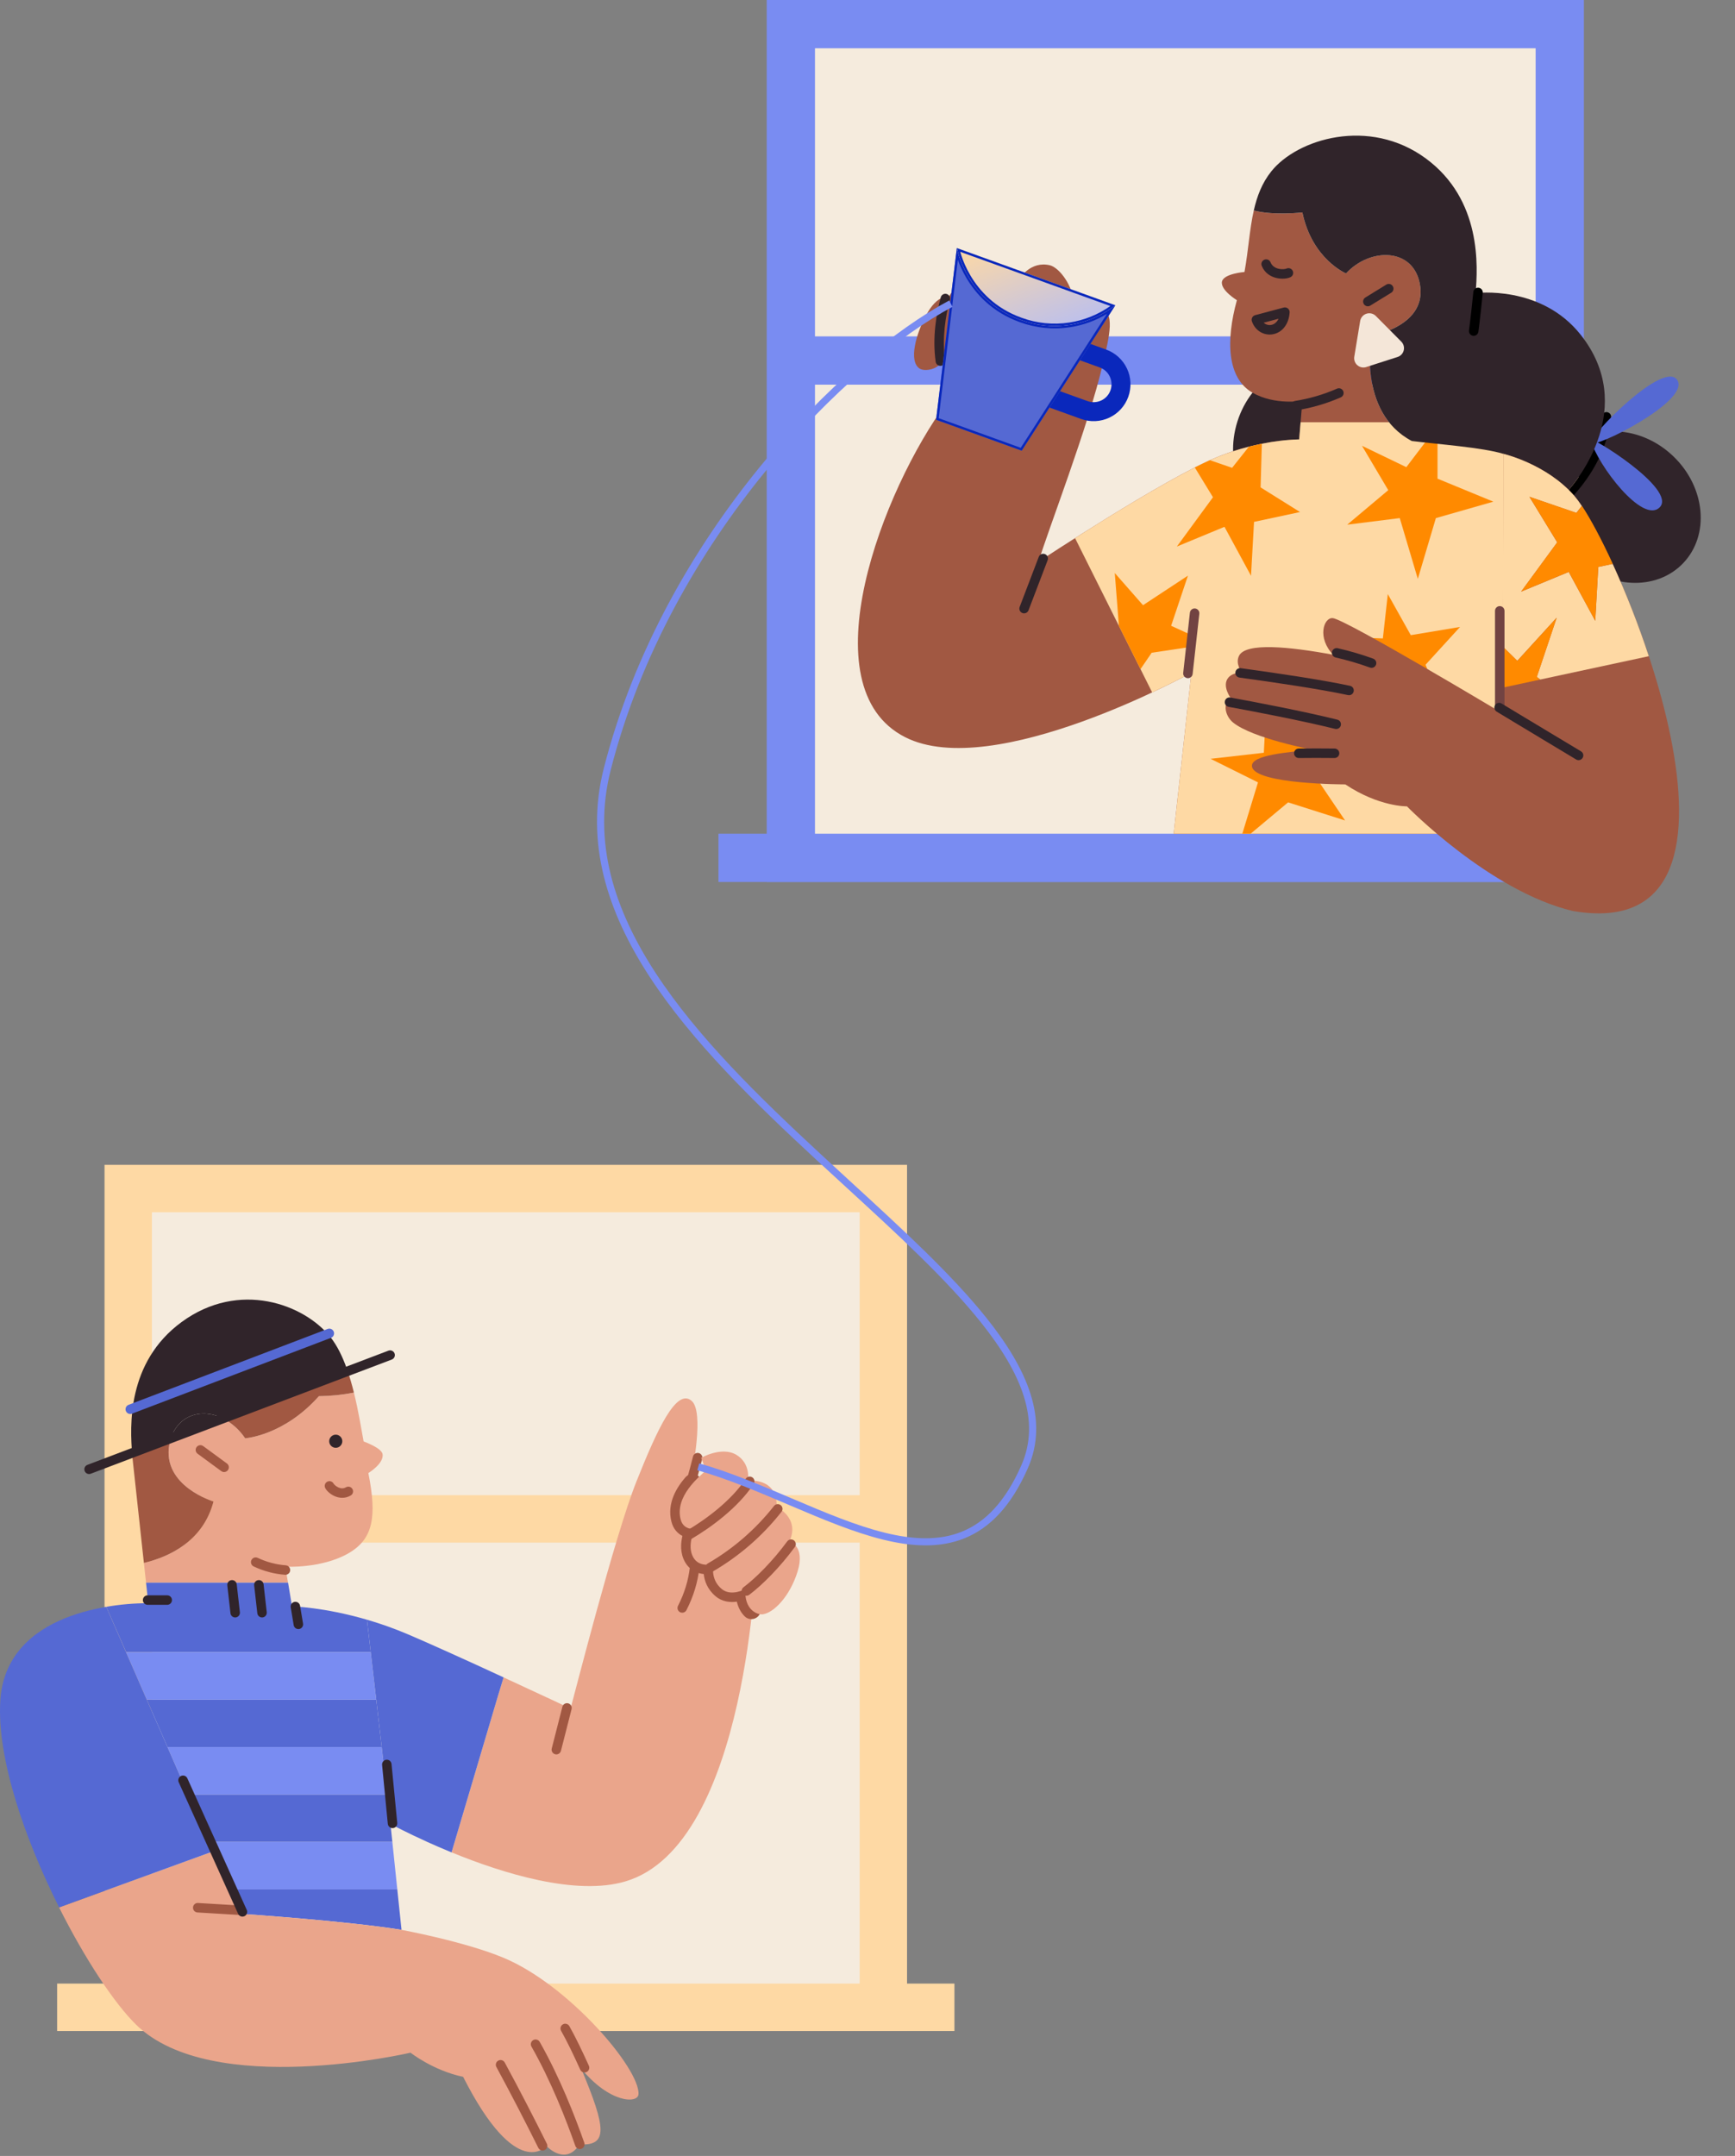 <svg width="343" height="426" viewBox="0 0 343 426" fill="none" xmlns="http://www.w3.org/2000/svg">
<rect x="0" y="0" width="343" height="426" fill="#808080" stroke="none"/>
<path d="M313.128 0H151.576V174.273H313.128V0Z" fill="#798CF2"/>
<path d="M322.668 164.732H142.035V174.273H322.668V164.732Z" fill="#798CF2"/>
<path d="M161.116 9.54H303.587V164.732H161.116V9.54Z" fill="#F5EBDD"/>
<path d="M310.584 66.466H154.12V76.006H310.584V66.466Z" fill="#798CF2"/>
<path d="M212.317 59.47C211.681 55.653 209.137 52.791 207.546 52.413C203.753 51.516 201.657 54.957 201.657 54.957C201.657 54.957 198.655 52.206 194.457 55.895C194.457 55.895 189.649 54.394 187.572 58.713C187.572 58.713 185.435 57.905 183.062 62.325C181.132 65.928 179.564 71.325 181.79 72.82C182.744 73.456 185.607 73.138 186.561 70.912C186.561 70.912 187.419 72.502 189.105 72.184C192.603 71.548 192.921 68.686 192.921 68.686C192.921 68.686 193.217 69.764 195.147 69.958C198.276 70.276 199.917 67.096 199.917 67.096C199.917 67.096 201.103 67.888 203.415 67.096C206.503 66.037 207.302 61.416 207.302 61.416L212.317 59.47Z" fill="#A15842"/>
<path d="M332.732 111.299C338.055 105.752 337.194 96.288 330.808 90.16C324.422 84.033 314.931 83.561 309.608 89.108C304.285 94.655 305.147 104.119 311.532 110.247C317.918 116.375 327.41 116.846 332.732 111.299Z" fill="#30242A"/>
<path fill-rule="evenodd" clip-rule="evenodd" d="M317.696 81.436C318.21 81.5 318.575 81.969 318.51 82.483C317.684 89.093 314.382 94.193 311.323 97.62C309.791 99.335 308.31 100.643 307.209 101.523C306.658 101.964 306.202 102.299 305.88 102.525C305.719 102.638 305.592 102.724 305.503 102.783C305.459 102.812 305.424 102.835 305.4 102.851L305.371 102.869L305.363 102.874L305.36 102.876L305.359 102.877C305.359 102.877 305.358 102.877 304.859 102.083L305.358 102.877C304.92 103.153 304.341 103.021 304.066 102.582C303.79 102.144 303.922 101.566 304.36 101.29C304.36 101.29 304.36 101.29 304.36 101.29C304.36 101.29 304.36 101.29 304.36 101.29L304.36 101.29L304.361 101.29L304.364 101.287L304.383 101.275C304.401 101.264 304.429 101.245 304.467 101.22C304.542 101.171 304.655 101.094 304.802 100.991C305.095 100.785 305.52 100.473 306.038 100.059C307.074 99.23 308.475 97.994 309.924 96.371C312.827 93.119 315.886 88.36 316.65 82.25C316.714 81.736 317.183 81.372 317.696 81.436Z" fill="black"/>
<path d="M271.169 91.692C273.842 83.255 270.068 74.533 262.74 72.211C255.411 69.889 247.303 74.846 244.63 83.283C241.957 91.72 245.731 100.442 253.06 102.764C260.388 105.086 268.496 100.129 271.169 91.692Z" fill="#30242A"/>
<path d="M314.435 86.888C314.146 85.88 331.656 96.668 328.11 100.245C324.764 103.603 315.891 91.983 314.435 86.888Z" fill="#5569D3"/>
<path d="M314.575 87.515C314.002 86.284 329.099 70.87 331.627 75.166C334.057 79.3 315.147 88.742 314.575 87.515Z" fill="#5569D3"/>
<path d="M297.227 89.68C293.093 88.408 284.188 87.772 279.1 87.136C268.288 81.412 271.15 66.465 271.15 66.465C271.786 66.147 282.137 64.268 280.709 56.184C279.437 48.869 270.829 48.869 266.103 54.034C266.103 54.034 259.383 51.2 257.475 41.978C257.475 41.978 251.802 42.63 247.868 41.59C247.012 45.371 246.799 49.515 246.026 53.744C246.026 53.744 241.892 54.062 241.574 55.653C241.256 57.332 244.525 59.316 244.525 59.316C242.299 67.4 242.617 74.727 247.617 77.596C252.069 80.14 257.475 79.186 257.475 79.186L256.839 86.818C251.27 87.028 245.781 88.212 240.62 90.316C230.065 94.616 205.32 110.987 205.32 110.987C207.228 104.627 215.055 84.567 218.041 71.871C219.313 66.465 220.585 61.377 217.405 61.059C213.926 60.709 208.819 71.553 208.819 71.553L187.193 79.504C174.444 96.75 159.526 135.793 178.925 145.651C196.416 154.556 235.532 132.931 235.532 132.931L232.034 164.732H295.637L309.948 96.995C309.948 96.995 310.008 96.931 310.116 96.807C305.645 92.94 300.261 90.612 297.227 89.68Z" fill="#A15842"/>
<path d="M288.959 83.435H257.122L256.839 86.818C254.359 86.888 251.89 87.178 249.461 87.683C248.65 87.846 247.791 88.036 246.898 88.262C244.76 88.802 242.663 89.488 240.62 90.316C240.172 90.498 239.692 90.708 239.192 90.93C238.27 91.35 237.284 91.833 236.206 92.371C229.032 96.012 219.167 102.105 212.53 106.325L221.148 123.559L225.473 132.209L227.779 136.817C232.511 134.591 235.532 132.931 235.532 132.931L232.034 164.732H295.637L309.948 96.995C310.711 96.143 311.418 95.242 312.063 94.298V94.206L288.959 83.435Z" fill="#FED9A4"/>
<path d="M243.578 92.438L239.192 90.93C238.27 91.35 237.284 91.834 236.206 92.371L239.8 98.251L232.66 107.989L242.073 104.096L247.318 113.767L247.915 103.12L257.004 101.174L249.213 96.305L249.461 87.684C248.65 87.846 247.791 88.037 246.898 88.262L243.578 92.438Z" fill="#FF8A00"/>
<path d="M227.683 128.974L235.468 127.813L235.554 125.492L231.525 123.65L234.851 113.741L225.969 119.583L220.385 113.223L221.193 123.542L221.148 123.558L225.473 132.208L227.683 128.974Z" fill="#FF8A00"/>
<path d="M276.725 102.372L280.296 114.38L283.864 102.372L295.227 99.125L284.188 94.581V84.194L278.022 92.307L269.258 88.087L274.451 96.851L266.338 103.67L276.725 102.372Z" fill="#FF8A00"/>
<path d="M265.912 162.115L259.227 152.228L264.967 143.571L255.344 146.923L250.371 138.562L249.855 148.739L239.326 149.935L248.698 154.594L245.6 164.732H247.241L254.651 158.54L265.912 162.115Z" fill="#FF8A00"/>
<path d="M269.168 142.054L276.957 135.239L285.721 141.081L281.826 131.343L288.644 123.88L278.906 125.502L274.362 117.386L273.385 126.15L264.3 125.826L272.088 131.668L269.168 142.054Z" fill="#FF8A00"/>
<path d="M257.475 41.978C259.383 51.201 266.103 54.034 266.103 54.034C270.829 48.879 279.421 48.879 280.709 56.184C282.137 64.268 271.786 66.147 271.15 66.466C271.15 66.466 268.288 81.412 279.1 87.137C284.188 87.773 293.093 88.409 297.227 89.681C300.261 90.612 305.645 92.94 310.116 96.807C311.706 95.014 323.81 80.439 312.492 66.147C304.634 56.219 291.719 57.92 291.719 57.92C292.148 52.762 292.991 39.444 281.838 31.28C270.685 23.117 256.486 27.413 251.331 33.859C249.49 36.158 248.501 38.776 247.868 41.59C251.802 42.63 257.475 41.978 257.475 41.978Z" fill="#30242A"/>
<path fill-rule="evenodd" clip-rule="evenodd" d="M208.603 70.446C209.078 70.651 209.296 71.203 209.091 71.678C208.648 72.701 208.194 73.859 207.799 75.033L207.63 75.537L207.11 75.65L207.11 75.65L207.109 75.65L207.097 75.653C207.086 75.656 207.069 75.66 207.045 75.665C206.997 75.677 206.924 75.695 206.829 75.719C206.638 75.769 206.36 75.846 206.019 75.954C205.334 76.17 204.404 76.506 203.419 76.988C201.412 77.968 199.352 79.464 198.498 81.601C198.306 82.082 197.761 82.316 197.28 82.124C196.799 81.932 196.565 81.387 196.757 80.906C197.872 78.113 200.453 76.35 202.596 75.303C203.685 74.771 204.706 74.402 205.455 74.166C205.742 74.075 205.99 74.003 206.189 73.95C206.56 72.889 206.97 71.857 207.37 70.933C207.576 70.458 208.127 70.24 208.603 70.446Z" fill="#30242A"/>
<path fill-rule="evenodd" clip-rule="evenodd" d="M206.571 109.482C207.054 109.666 207.297 110.208 207.112 110.692L203.334 120.589C203.149 121.072 202.608 121.315 202.124 121.13C201.64 120.946 201.398 120.404 201.582 119.92L205.36 110.023C205.545 109.54 206.087 109.297 206.571 109.482Z" fill="#30242A"/>
<path fill-rule="evenodd" clip-rule="evenodd" d="M236.272 120.232C236.786 120.29 237.157 120.753 237.1 121.268L235.777 133.168C235.72 133.683 235.256 134.053 234.741 133.996C234.227 133.939 233.856 133.475 233.913 132.961L235.236 121.061C235.293 120.546 235.757 120.175 236.272 120.232Z" fill="#724342"/>
<path fill-rule="evenodd" clip-rule="evenodd" d="M265.549 77.276C265.757 77.751 265.542 78.304 265.068 78.512C262.284 79.735 259.353 80.594 256.349 81.067C255.837 81.147 255.357 80.798 255.277 80.286C255.196 79.775 255.546 79.295 256.057 79.214C258.902 78.767 261.677 77.954 264.314 76.795C264.788 76.587 265.341 76.802 265.549 77.276Z" fill="#30242A"/>
<path fill-rule="evenodd" clip-rule="evenodd" d="M275.348 56.548C275.619 56.989 275.482 57.566 275.041 57.838L270.906 60.382C270.466 60.653 269.888 60.516 269.617 60.075C269.345 59.634 269.483 59.056 269.924 58.785L274.058 56.241C274.499 55.969 275.076 56.107 275.348 56.548Z" fill="#30242A"/>
<path fill-rule="evenodd" clip-rule="evenodd" d="M292.296 56.853C292.811 56.905 293.187 57.364 293.135 57.879C292.9 60.239 292.58 63.199 292.27 65.542C292.202 66.055 291.731 66.416 291.217 66.348C290.704 66.28 290.343 65.809 290.411 65.296C290.718 62.982 291.035 60.046 291.27 57.693C291.321 57.178 291.78 56.802 292.296 56.853Z" fill="black"/>
<path d="M268.892 63.451L267.734 70.485C267.683 70.794 267.713 71.111 267.819 71.406C267.926 71.7 268.107 71.963 268.344 72.167C268.581 72.372 268.867 72.512 269.174 72.574C269.481 72.637 269.799 72.619 270.097 72.524L276.292 70.536C276.59 70.44 276.859 70.269 277.073 70.04C277.286 69.81 277.437 69.53 277.511 69.225C277.584 68.921 277.579 68.602 277.494 68.3C277.409 67.999 277.248 67.724 277.027 67.502L272.005 62.446C271.767 62.203 271.467 62.032 271.137 61.95C270.807 61.869 270.461 61.882 270.138 61.986C269.815 62.09 269.527 62.282 269.307 62.541C269.087 62.8 268.943 63.115 268.892 63.451Z" fill="#F4E6D8"/>
<path fill-rule="evenodd" clip-rule="evenodd" d="M254.615 60.952C254.848 61.145 254.974 61.438 254.954 61.74C254.785 64.189 253.383 65.734 251.638 66.047C249.933 66.353 248.15 65.412 247.492 63.483C247.409 63.237 247.431 62.967 247.553 62.738C247.675 62.509 247.887 62.341 248.138 62.274L253.777 60.77C254.069 60.692 254.381 60.76 254.615 60.952ZM249.826 63.765C250.249 64.156 250.799 64.293 251.306 64.201C251.816 64.11 252.401 63.755 252.759 62.982L249.826 63.765Z" fill="#30242A"/>
<path fill-rule="evenodd" clip-rule="evenodd" d="M249.958 51.311C250.438 51.117 250.985 51.348 251.179 51.828C251.478 52.565 252.081 52.942 252.771 53.102C253.119 53.183 253.469 53.202 253.765 53.181C254.08 53.159 254.262 53.099 254.304 53.078C254.769 52.85 255.331 53.041 255.559 53.506C255.788 53.971 255.596 54.532 255.132 54.761C254.789 54.929 254.339 55.021 253.895 55.052C253.431 55.084 252.894 55.056 252.347 54.929C251.249 54.674 250.033 53.992 249.441 52.532C249.247 52.052 249.478 51.505 249.958 51.311Z" fill="#30242A"/>
<path d="M297.227 89.681L297.128 140.996C297.128 140.996 265.867 122.281 263.451 122.131C261.673 122.02 260.35 126.046 263.559 129.372C254.909 127.766 246.313 126.924 244.961 129.557C244.147 131.147 245.473 132.8 245.473 132.8C244.436 132.931 243.425 133.204 242.846 133.885C241.457 135.516 243.365 138.019 243.365 138.019C241.603 138.868 242.21 141.517 243.8 142.789C247.69 145.896 259.342 148.116 259.342 148.116C255.15 148.628 247.085 149.105 247.518 151.49C248.154 154.989 265.963 154.989 265.963 154.989C272.641 159.441 278.146 159.326 278.146 159.326C278.146 159.326 294.454 176.067 310.902 179.997C353.198 187.312 320.124 108.126 311.22 97.949C305.693 91.63 297.227 89.681 297.227 89.681Z" fill="#A15842"/>
<path fill-rule="evenodd" clip-rule="evenodd" d="M263.823 149.778C261.4 149.747 258.998 149.756 256.775 149.778C256.257 149.783 255.834 149.368 255.828 148.85C255.823 148.332 256.239 147.908 256.756 147.903C258.986 147.881 261.405 147.871 263.848 147.903C264.365 147.91 264.78 148.335 264.773 148.853C264.766 149.371 264.341 149.785 263.823 149.778Z" fill="#30242A"/>
<path fill-rule="evenodd" clip-rule="evenodd" d="M242.144 138.572C242.237 138.063 242.726 137.726 243.235 137.819C248.438 138.773 257.654 140.536 264.387 142.198C264.89 142.322 265.197 142.83 265.073 143.332C264.949 143.835 264.441 144.142 263.938 144.018C257.265 142.372 248.099 140.617 242.897 139.664C242.387 139.57 242.05 139.082 242.144 138.572Z" fill="#30242A"/>
<path fill-rule="evenodd" clip-rule="evenodd" d="M244.229 132.826C244.299 132.313 244.772 131.954 245.285 132.024C251.727 132.905 261.015 134.254 266.894 135.512C267.4 135.621 267.723 136.119 267.614 136.625C267.506 137.132 267.008 137.454 266.501 137.346C260.702 136.105 251.482 134.764 245.031 133.882C244.518 133.812 244.159 133.339 244.229 132.826Z" fill="#30242A"/>
<path fill-rule="evenodd" clip-rule="evenodd" d="M263.335 128.79C263.449 128.285 263.951 127.968 264.456 128.083C266.835 128.623 269.177 129.31 271.469 130.142C271.956 130.318 272.208 130.856 272.031 131.343C271.855 131.829 271.317 132.081 270.83 131.904C268.611 131.1 266.344 130.434 264.041 129.912C263.536 129.797 263.22 129.295 263.335 128.79Z" fill="#30242A"/>
<path d="M315.971 112.024L315.373 122.672L310.129 113.01L300.716 116.903L307.855 107.165L302.357 98.165L311.633 101.346L312.711 99.972C312.254 99.265 311.752 98.59 311.207 97.949C305.68 91.63 297.214 89.681 297.214 89.681L297.141 127.811L299.959 130.574L307.747 122.045L303.81 133.761L304.5 134.27L325.96 129.658C323.914 123.453 321.53 117.364 318.817 111.42L315.971 112.024Z" fill="#FED9A4"/>
<path d="M302.357 98.156L307.855 107.156L300.716 116.894L310.129 113.001L315.373 122.672L315.971 112.025L318.833 111.418C316.588 106.533 314.438 102.532 312.74 99.969L311.649 101.34L302.357 98.156Z" fill="#FF8A00"/>
<path d="M303.823 133.761L307.76 122.042L299.972 130.574L297.154 127.811L297.138 135.857L304.513 134.27L303.823 133.761Z" fill="#FF8A00"/>
<path fill-rule="evenodd" clip-rule="evenodd" d="M296.492 119.763C297.01 119.763 297.43 120.182 297.43 120.7V139.81C297.43 140.328 297.01 140.747 296.492 140.747C295.975 140.747 295.555 140.328 295.555 139.81V120.7C295.555 120.182 295.975 119.763 296.492 119.763Z" fill="#724342"/>
<path fill-rule="evenodd" clip-rule="evenodd" d="M295.566 139.324C295.834 138.881 296.411 138.74 296.854 139.008L296.368 139.81L295.883 140.612C295.44 140.344 295.298 139.767 295.566 139.324ZM296.368 139.81C295.883 140.612 295.883 140.612 295.883 140.612L296.167 140.784C296.354 140.897 296.633 141.065 296.996 141.285C297.724 141.724 298.793 142.369 300.16 143.193C302.895 144.842 306.822 147.206 311.593 150.068C312.037 150.335 312.613 150.191 312.879 149.747C313.146 149.303 313.002 148.727 312.558 148.46C307.788 145.599 303.862 143.235 301.128 141.588C299.761 140.764 298.693 140.119 297.966 139.68C297.602 139.46 297.324 139.292 297.137 139.179L296.854 139.008C296.854 139.008 296.854 139.008 296.368 139.81Z" fill="#30242A"/>
<path fill-rule="evenodd" clip-rule="evenodd" d="M187.132 58.083C187.632 58.218 187.928 58.733 187.793 59.233C186.946 62.376 186.206 66.758 186.834 71.222C186.906 71.735 186.549 72.209 186.036 72.281C185.523 72.353 185.049 71.996 184.977 71.484C184.301 66.674 185.1 62.019 185.983 58.745C186.118 58.245 186.632 57.949 187.132 58.083Z" fill="#30242A"/>
<path fill-rule="evenodd" clip-rule="evenodd" d="M193.923 55.231C194.414 55.394 194.68 55.925 194.516 56.416C193.721 58.806 192.851 63.017 193.362 69.338C193.404 69.854 193.02 70.306 192.504 70.348C191.988 70.39 191.535 70.005 191.494 69.489C190.962 62.924 191.86 58.459 192.737 55.824C192.901 55.333 193.432 55.067 193.923 55.231Z" fill="#30242A"/>
<path fill-rule="evenodd" clip-rule="evenodd" d="M201.266 54.011C201.756 54.178 202.018 54.711 201.851 55.201C200.959 57.818 199.788 61.858 200.287 67.014C200.337 67.529 199.96 67.987 199.445 68.037C198.929 68.087 198.471 67.71 198.421 67.195C197.884 61.652 199.149 57.316 200.076 54.596C200.243 54.106 200.776 53.844 201.266 54.011Z" fill="#30242A"/>
<path fill-rule="evenodd" clip-rule="evenodd" d="M208.268 56.529C208.785 56.553 209.185 56.992 209.16 57.51L208.224 57.466C209.16 57.51 209.16 57.51 209.16 57.51L209.156 57.6C209.153 57.659 209.149 57.745 209.143 57.855C209.132 58.075 209.116 58.391 209.094 58.774C209.052 59.541 208.989 60.58 208.911 61.667C208.874 62.184 208.425 62.572 207.908 62.535C207.392 62.498 207.003 62.049 207.041 61.533C207.118 60.458 207.18 59.43 207.222 58.67C207.243 58.29 207.26 57.978 207.271 57.76C207.276 57.652 207.28 57.567 207.283 57.509L207.287 57.422C207.287 57.422 207.287 57.422 207.287 57.422M208.268 56.529C207.75 56.505 207.311 56.905 207.287 57.422Z" fill="#30242A"/>
<path fill-rule="evenodd" clip-rule="evenodd" d="M215.008 79.258C215.444 79.416 215.908 79.486 216.372 79.464C216.836 79.443 217.291 79.329 217.711 79.132C218.131 78.934 218.508 78.655 218.821 78.311C219.133 77.967 219.374 77.565 219.531 77.128L219.532 77.124C219.85 76.243 219.805 75.272 219.407 74.424C219.009 73.576 218.29 72.921 217.409 72.603L205.859 68.435L203.457 75.09L215.008 79.258ZM216.548 83.21C215.591 83.255 214.635 83.111 213.735 82.786L200.755 78.102C200.199 77.901 199.745 77.487 199.493 76.951C199.241 76.415 199.213 75.802 199.414 75.245L202.847 65.733C203.048 65.177 203.462 64.722 203.997 64.471C204.533 64.219 205.147 64.191 205.703 64.392L218.683 69.076C220.499 69.732 221.981 71.082 222.801 72.83C223.622 74.577 223.715 76.579 223.06 78.395C222.737 79.296 222.24 80.124 221.597 80.832C220.953 81.541 220.176 82.116 219.309 82.524C218.443 82.932 217.504 83.165 216.548 83.21Z" fill="#0A28BC"/>
<path d="M201.749 63.207C191.037 59.341 189.165 49.016 189.165 49.016L185.061 82.943L201.986 89.052L220.493 60.322C217.87 62.354 214.773 63.685 211.494 64.19C208.215 64.694 204.862 64.356 201.749 63.207V63.207Z" fill="#5569D3"/>
<path fill-rule="evenodd" clip-rule="evenodd" d="M189.165 49.016C189.165 49.016 189.25 49.484 189.487 50.258C190.363 53.12 193.318 60.164 201.749 63.207C204.862 64.356 208.215 64.694 211.494 64.19C214.348 63.751 217.064 62.686 219.449 61.077C219.804 60.838 220.153 60.586 220.493 60.322L201.986 89.052L185.061 82.943L189.165 49.016ZM189.356 51.342L185.572 82.629L201.794 88.484L218.842 62.02C216.617 63.359 214.146 64.256 211.566 64.653C208.208 65.17 204.775 64.823 201.588 63.647C196.107 61.668 192.885 58.034 191.036 54.9C190.253 53.57 189.715 52.33 189.356 51.342Z" fill="#0A28BC"/>
<path d="M201.749 63.207C204.862 64.356 208.215 64.694 211.494 64.19C214.773 63.685 217.87 62.354 220.493 60.322L189.165 49.016C189.165 49.016 191.037 59.341 201.749 63.207Z" fill="url(#paint0_linear)"/>
<path fill-rule="evenodd" clip-rule="evenodd" d="M201.908 62.766L201.912 62.767C204.949 63.889 208.222 64.219 211.423 63.726C214.338 63.278 217.105 62.16 219.51 60.466L189.827 49.753C189.89 49.977 189.97 50.242 190.07 50.541C190.404 51.545 190.96 52.925 191.844 54.423C193.61 57.418 196.679 60.878 201.908 62.766ZM189.29 49.559C189.201 49.211 189.165 49.016 189.165 49.016L220.493 60.322C220.345 60.437 220.196 60.549 220.045 60.659C217.521 62.502 214.589 63.714 211.494 64.19C208.215 64.694 204.862 64.356 201.749 63.207C192.512 59.873 189.848 51.736 189.29 49.559Z" fill="#0A28BC"/>
<path d="M179.319 230.162H20.664V401.309H179.319V230.162Z" fill="#FED9A4"/>
<path d="M188.688 391.939H11.295V401.309H188.688V391.939Z" fill="#FED9A4"/>
<path d="M169.949 239.531H30.034V391.939H169.949V239.531Z" fill="#F5EBDD"/>
<path d="M176.82 295.436H23.163V304.805H176.82V295.436Z" fill="#FED9A4"/>
<path d="M56.411 309.568C56.411 309.568 63.485 309.958 68.76 306.991C73.757 304.18 74.563 299.777 72.82 291.063C72.82 291.063 75.943 289.189 75.631 287.315C75.428 286.082 71.883 284.817 71.883 284.817C71.44 282.437 70.878 278.839 69.966 275.16C67.684 275.609 65.367 275.847 63.042 275.872C56.071 283.714 48.46 284.192 48.46 284.192C47.358 282.546 45.862 281.2 44.109 280.276L33.713 284.42C33.614 284.756 33.532 285.097 33.469 285.441C32.023 293.64 42.214 296.685 42.214 296.685C40.159 304.536 33.469 307.616 28.447 308.824L28.872 312.725H56.936L56.411 309.568Z" fill="#EAA58B"/>
<path d="M123.63 371.752C147.991 364.568 149.552 307.103 149.552 307.103L136.844 290.75C136.844 290.75 139.246 278.995 136.747 276.809C133.73 274.17 129.93 282.43 125.816 292.737C121.494 303.564 113.421 335.411 112.796 337.597C112.796 337.597 106.737 334.749 99.557 331.438L98.539 334.786L89.276 366.014C99.432 370.171 113.827 374.644 123.63 371.752Z" fill="#EAA58B"/>
<path d="M42.214 296.684C42.214 296.684 32.023 293.639 33.469 285.441C33.532 285.097 33.614 284.756 33.713 284.42L26.139 287.427C26.139 287.643 26.173 287.846 26.189 288.052L28.447 308.824C33.478 307.615 40.159 304.536 42.214 296.684Z" fill="#A15842"/>
<path d="M48.46 284.192C48.46 284.192 56.071 283.714 63.042 275.872C65.367 275.847 67.684 275.608 69.966 275.16C69.579 273.598 69.126 272.021 68.588 270.513L44.109 280.276C45.862 281.199 47.358 282.545 48.46 284.192V284.192Z" fill="#A15842"/>
<path d="M33.713 284.42L44.109 280.276C39.815 278.096 35.102 279.685 33.713 284.42Z" fill="#30242A"/>
<path d="M44.109 280.276L68.588 270.513C67.736 268.111 66.674 265.891 65.325 264.204C60.097 257.668 47.261 252.924 35.93 261.203C25.021 269.176 25.686 281.847 26.139 287.437L33.713 284.417C35.102 279.686 39.815 278.096 44.109 280.276Z" fill="#30242A"/>
<path d="M73.292 326.466L72.549 320.039C63.947 317.531 57.733 317.409 57.733 317.409L56.952 312.725H28.872L29.312 316.785C26.53 316.776 23.752 317.014 21.011 317.494L24.94 326.466H73.292Z" fill="#5569D3"/>
<path d="M33.113 345.205H75.462L74.379 335.836H29.022L33.113 345.205Z" fill="#5569D3"/>
<path d="M37.207 354.574L41.299 363.944H77.564L77.193 360.396L77.224 360.411L76.546 354.574H37.207Z" fill="#5569D3"/>
<path d="M48.148 378.198C48.148 378.198 68.501 379.553 79.379 381.321L78.542 373.313H45.94L48.148 378.198Z" fill="#5569D3"/>
<path d="M74.379 335.836L73.292 326.467H24.93L29.022 335.836H74.379Z" fill="#798CF2"/>
<path d="M33.113 345.205L37.207 354.574H76.546L75.462 345.205H33.113Z" fill="#798CF2"/>
<path d="M42.214 365.081L45.94 373.314H78.542L77.564 363.944H41.683L42.214 365.081Z" fill="#798CF2"/>
<path d="M99.535 331.426C95.988 329.789 92.168 328.028 88.673 326.466C85.609 325.086 82.792 323.837 80.628 322.919C77.995 321.799 75.297 320.837 72.549 320.039L73.292 326.466L74.379 335.836L75.462 345.205L76.546 354.575L77.224 360.412C77.536 360.574 80.288 362.058 84.457 363.944C85.844 364.568 87.386 365.243 89.045 365.924L89.27 366.015L98.539 334.783L99.557 331.435L99.535 331.426Z" fill="#5569D3"/>
<path d="M45.94 373.314L42.214 365.081L41.683 363.944H41.299L42.117 365.818L11.682 376.887C16.81 387.099 22.613 395.863 26.91 400.06C41.901 414.739 81.159 405.594 81.159 405.594C81.159 405.594 85.625 409.117 91.559 410.366C102.178 431.291 108.018 424.021 108.018 424.021C108.018 424.021 111.766 428.081 114.576 423.708C120.198 424.021 119.886 420.585 114.889 408.717C120.51 415.588 126.107 415.698 126.226 413.802C126.538 408.805 112.484 392.252 99.585 386.856C91.828 383.611 79.379 381.321 79.379 381.321C68.501 379.569 48.148 378.198 48.148 378.198L45.94 373.314Z" fill="#EAA58B"/>
<path d="M21.011 317.494C15.217 318.487 7.788 320.845 3.496 326.467C1.588 328.965 0.298 332.088 0.061 336.036C-0.648 347.407 4.924 363.407 11.691 376.886L42.117 365.818L21.011 317.494Z" fill="#5569D3"/>
<path fill-rule="evenodd" clip-rule="evenodd" d="M51.072 312.218C51.586 312.16 52.05 312.529 52.109 313.044L52.733 318.553C52.792 319.068 52.422 319.532 51.907 319.59C51.393 319.649 50.928 319.279 50.87 318.764L50.245 313.255C50.187 312.741 50.557 312.276 51.072 312.218Z" fill="#30242A"/>
<path fill-rule="evenodd" clip-rule="evenodd" d="M45.762 312.218C46.277 312.16 46.741 312.529 46.799 313.044L47.424 318.553C47.482 319.068 47.112 319.532 46.598 319.59C46.084 319.649 45.619 319.279 45.561 318.764L44.936 313.255C44.878 312.741 45.248 312.276 45.762 312.218Z" fill="#30242A"/>
<path fill-rule="evenodd" clip-rule="evenodd" d="M49.703 308.262C49.926 307.795 50.485 307.596 50.953 307.819C52.695 308.649 54.576 309.148 56.5 309.292C57.016 309.33 57.404 309.78 57.365 310.297C57.327 310.813 56.877 311.2 56.36 311.162C54.205 311.001 52.098 310.441 50.146 309.512C49.679 309.289 49.48 308.729 49.703 308.262Z" fill="#A15842"/>
<path fill-rule="evenodd" clip-rule="evenodd" d="M111.282 399.994C111.733 399.739 112.305 399.898 112.56 400.348C113.821 402.579 115.213 405.503 116.418 408.176C116.631 408.648 116.421 409.203 115.949 409.416C115.477 409.629 114.921 409.419 114.709 408.947C113.509 406.286 112.146 403.425 110.928 401.271C110.673 400.821 110.831 400.249 111.282 399.994Z" fill="#A15842"/>
<path fill-rule="evenodd" clip-rule="evenodd" d="M105.415 403.105C105.865 402.849 106.437 403.006 106.693 403.456C110.634 410.38 113.67 418.154 115.508 423.382C115.679 423.87 115.423 424.405 114.934 424.577C114.446 424.749 113.91 424.492 113.739 424.004C111.916 418.819 108.924 411.165 105.064 404.384C104.808 403.934 104.965 403.362 105.415 403.105Z" fill="#A15842"/>
<path fill-rule="evenodd" clip-rule="evenodd" d="M98.509 407.157C98.964 406.909 99.533 407.076 99.781 407.531C102.599 412.7 105.799 418.933 108.108 423.574C108.338 424.038 108.149 424.601 107.686 424.831C107.222 425.062 106.659 424.873 106.429 424.409C104.128 419.782 100.938 413.572 98.135 408.428C97.887 407.974 98.054 407.404 98.509 407.157Z" fill="#A15842"/>
<path fill-rule="evenodd" clip-rule="evenodd" d="M76.381 347.708C76.896 347.658 77.355 348.035 77.404 348.55L78.532 360.19C78.582 360.706 78.204 361.164 77.689 361.214C77.174 361.264 76.715 360.886 76.665 360.371L75.538 348.731C75.488 348.216 75.865 347.757 76.381 347.708Z" fill="#30242A"/>
<path fill-rule="evenodd" clip-rule="evenodd" d="M112.322 336.564C112.824 336.692 113.127 337.202 112.999 337.704L110.894 345.949C110.766 346.451 110.255 346.753 109.753 346.625C109.252 346.497 108.949 345.987 109.077 345.485L111.182 337.24C111.31 336.738 111.821 336.435 112.322 336.564Z" fill="#A15842"/>
<path fill-rule="evenodd" clip-rule="evenodd" d="M28.247 316.16C28.247 315.642 28.666 315.223 29.184 315.223H33.06C33.578 315.223 33.997 315.642 33.997 316.16C33.997 316.678 33.578 317.098 33.06 317.098H29.184C28.666 317.098 28.247 316.678 28.247 316.16Z" fill="#30242A"/>
<path fill-rule="evenodd" clip-rule="evenodd" d="M58.243 316.516C58.754 316.431 59.237 316.775 59.322 317.286L59.91 320.803C59.995 321.314 59.65 321.797 59.139 321.882C58.629 321.967 58.145 321.622 58.06 321.112L57.473 317.595C57.388 317.084 57.733 316.601 58.243 316.516Z" fill="#30242A"/>
<path fill-rule="evenodd" clip-rule="evenodd" d="M65.982 263.13C66.167 263.614 65.924 264.156 65.44 264.34L26.089 279.331C25.605 279.516 25.063 279.273 24.879 278.789C24.695 278.305 24.937 277.763 25.421 277.579L64.772 262.588C65.256 262.404 65.798 262.647 65.982 263.13Z" fill="#5569D3"/>
<path fill-rule="evenodd" clip-rule="evenodd" d="M38.155 376.892C38.186 376.376 38.63 375.982 39.146 376.012L47.673 376.522C48.189 376.552 48.583 376.996 48.553 377.513C48.522 378.03 48.078 378.424 47.561 378.393L39.035 377.884C38.518 377.853 38.124 377.409 38.155 376.892Z" fill="#A15842"/>
<path fill-rule="evenodd" clip-rule="evenodd" d="M35.797 350.91C36.269 350.696 36.824 350.906 37.037 351.378L48.783 377.384C48.997 377.856 48.787 378.411 48.315 378.625C47.843 378.838 47.288 378.628 47.075 378.156L35.328 352.15C35.115 351.678 35.325 351.123 35.797 350.91Z" fill="#30242A"/>
<path fill-rule="evenodd" clip-rule="evenodd" d="M138.146 287.112C138.648 287.239 138.951 287.749 138.824 288.251C138.137 290.963 137.179 294.52 136.204 297.349C136.218 297.377 136.232 297.406 136.247 297.437C136.391 297.735 136.586 298.166 136.801 298.715C137.23 299.813 137.737 301.388 138.062 303.317C138.713 307.179 138.63 312.468 135.707 318.15C135.47 318.611 134.905 318.792 134.445 318.555C133.984 318.319 133.803 317.753 134.04 317.293C136.739 312.045 136.812 307.183 136.213 303.628C135.914 301.848 135.445 300.398 135.054 299.397C134.859 298.897 134.684 298.511 134.559 298.253C134.497 298.125 134.447 298.028 134.414 297.966C134.398 297.935 134.386 297.912 134.378 297.898L134.371 297.884L134.37 297.884L134.37 297.882L134.159 297.512L134.302 297.109C135.292 294.31 136.289 290.62 137.007 287.79C137.134 287.288 137.644 286.985 138.146 287.112Z" fill="#A15842"/>
<path fill-rule="evenodd" clip-rule="evenodd" d="M38.862 285.936C39.169 285.518 39.755 285.428 40.173 285.734L44.858 289.17C45.275 289.476 45.365 290.063 45.059 290.48C44.753 290.898 44.166 290.988 43.749 290.682L39.064 287.246C38.646 286.94 38.556 286.353 38.862 285.936Z" fill="#A15842"/>
<path d="M66.377 286.072C67.093 286.072 67.673 285.491 67.673 284.776C67.673 284.06 67.093 283.479 66.377 283.479C65.662 283.479 65.081 284.06 65.081 284.776C65.081 285.491 65.662 286.072 66.377 286.072Z" fill="#30242A"/>
<path fill-rule="evenodd" clip-rule="evenodd" d="M78.001 267.423C78.184 267.907 77.941 268.448 77.456 268.632L17.945 291.196C17.461 291.38 16.92 291.136 16.736 290.652C16.553 290.168 16.796 289.627 17.28 289.443L76.791 266.879C77.276 266.695 77.817 266.939 78.001 267.423Z" fill="#30242A"/>
<path fill-rule="evenodd" clip-rule="evenodd" d="M64.712 292.763C65.175 292.532 65.738 292.719 65.97 293.183C65.969 293.182 65.969 293.182 65.97 293.183C65.973 293.188 65.991 293.218 66.033 293.269C66.081 293.326 66.147 293.396 66.233 293.471C66.404 293.624 66.627 293.778 66.876 293.893C67.371 294.121 67.89 294.167 68.392 293.875C68.839 293.615 69.413 293.767 69.674 294.214C69.934 294.662 69.782 295.235 69.335 295.496C68.157 296.181 66.965 295.998 66.092 295.596C65.658 295.396 65.282 295.135 64.987 294.873C64.706 294.623 64.444 294.324 64.293 294.021C64.061 293.558 64.249 292.995 64.712 292.763Z" fill="#A15842"/>
<path fill-rule="evenodd" clip-rule="evenodd" d="M138.154 291.711C138.937 292.39 139.02 293.574 138.342 294.356C136.846 296.079 135.905 297.945 136.376 299.761L136.377 299.763C136.436 299.991 136.512 300.07 136.537 300.094C136.572 300.128 136.631 300.166 136.732 300.197C136.838 300.23 136.955 300.244 137.054 300.246C137.097 300.247 137.129 300.246 137.144 300.245L140.687 299.752L139.043 302.956L139.039 302.964C139.033 302.977 139.022 303 139.007 303.033C138.976 303.099 138.93 303.204 138.876 303.341C138.767 303.616 138.635 304.001 138.538 304.436C138.329 305.372 138.354 306.213 138.687 306.797L138.688 306.797C138.883 307.139 139.166 307.277 139.643 307.299C139.888 307.31 140.127 307.282 140.312 307.247C140.401 307.23 140.469 307.213 140.509 307.202C140.525 307.198 140.535 307.195 140.541 307.193L143.975 306.049L142.919 309.507C142.917 309.512 142.915 309.522 142.912 309.535C142.902 309.575 142.887 309.647 142.872 309.745C142.843 309.944 142.819 310.228 142.846 310.55C142.898 311.172 143.126 311.904 143.882 312.534C144.177 312.78 144.646 312.869 145.344 312.724C145.666 312.657 145.96 312.553 146.176 312.463C146.282 312.419 146.363 312.38 146.413 312.356C146.438 312.344 146.455 312.335 146.462 312.331C146.463 312.331 146.463 312.33 146.464 312.33L149.503 310.642L149.236 314.118C149.113 315.704 149.571 316.423 149.878 316.732C150.607 317.468 150.602 318.655 149.867 319.384C149.132 320.113 147.944 320.108 147.215 319.373C146.487 318.639 145.942 317.671 145.666 316.473C144.496 316.642 142.874 316.575 141.481 315.414L141.481 315.414C139.84 314.046 139.266 312.359 139.124 311.019C137.922 310.889 136.391 310.335 135.432 308.658C134.41 306.872 134.591 304.902 134.878 303.619C134.887 303.575 134.898 303.531 134.908 303.488C134 303.019 133.123 302.158 132.746 300.702C131.781 296.984 133.845 293.816 135.509 291.898C136.188 291.116 137.372 291.032 138.154 291.711Z" fill="#A15842"/>
<path d="M145.583 287.464C148.49 289.21 147.866 292.593 147.866 292.593C147.866 292.593 153.715 291.79 153.544 297.771C153.544 297.771 158.206 299.913 156.067 304.576C156.067 304.576 159.274 305.413 157.672 310.538C156.111 315.535 152.916 318.686 150.801 318.97C149.683 319.12 147.054 318.033 147.366 313.973C147.366 313.973 144.555 315.535 142.681 313.973C140.22 311.922 141.12 308.976 141.12 308.976C141.12 308.976 138.309 309.913 137.06 307.727C135.704 305.357 137.372 302.106 137.372 302.106C137.372 302.106 135.127 302.418 134.561 300.232C133.362 295.619 138.337 291.702 139.558 290.55L138.621 288.052C138.621 288.052 142.681 285.722 145.583 287.464Z" fill="#EAA58B"/>
<path fill-rule="evenodd" clip-rule="evenodd" d="M148.729 291.912C149.162 292.196 149.283 292.777 149 293.21C145.863 297.996 140.341 301.933 136.758 304.042C136.311 304.304 135.737 304.156 135.474 303.709C135.211 303.263 135.36 302.688 135.807 302.426C139.313 300.362 144.534 296.603 147.431 292.183C147.715 291.749 148.296 291.628 148.729 291.912Z" fill="#A15842"/>
<path fill-rule="evenodd" clip-rule="evenodd" d="M154.339 297.403C154.746 297.723 154.816 298.312 154.496 298.719C150.745 303.49 146.12 307.504 140.868 310.547C140.42 310.807 139.847 310.654 139.587 310.206C139.328 309.758 139.48 309.184 139.928 308.925C144.974 306.001 149.418 302.144 153.022 297.56C153.342 297.153 153.931 297.083 154.339 297.403Z" fill="#A15842"/>
<path fill-rule="evenodd" clip-rule="evenodd" d="M156.943 304.355C157.361 304.661 157.451 305.247 157.145 305.665C154.201 309.677 150.703 313.183 148.119 315.121C147.705 315.431 147.117 315.347 146.806 314.933C146.496 314.519 146.58 313.931 146.994 313.62C149.407 311.811 152.78 308.445 155.633 304.556C155.939 304.138 156.526 304.048 156.943 304.355Z" fill="#A15842"/>
<path fill-rule="evenodd" clip-rule="evenodd" d="M151.18 93.305C138.312 109.103 126.576 129.25 120.73 152.164C117.123 166.301 121.36 179.603 129.613 192.248C137.875 204.904 150.108 216.822 162.357 228.148C164.282 229.928 166.209 231.695 168.12 233.447C178.335 242.813 188.117 251.782 194.994 260.381C203.143 270.569 207.427 280.498 203.197 290.114C199.9 297.61 195.682 301.904 190.746 303.923C185.829 305.934 180.325 305.634 174.557 304.21C168.79 302.785 162.667 300.211 156.483 297.581L155.868 297.319C149.863 294.764 143.801 292.184 137.86 290.508L138.242 289.154C144.271 290.856 150.407 293.467 156.385 296.011L157.034 296.287C163.238 298.926 169.256 301.452 174.894 302.844C180.53 304.236 185.692 304.471 190.214 302.621C194.718 300.779 198.712 296.817 201.91 289.548C205.798 280.709 201.99 271.379 193.896 261.259C187.093 252.753 177.41 243.874 167.191 234.504C165.275 232.747 163.34 230.973 161.402 229.181C149.159 217.859 136.803 205.836 128.436 193.016C120.06 180.185 115.627 166.474 119.367 151.817C125.275 128.662 137.123 108.336 150.09 92.417C163.052 76.505 177.164 64.957 187.644 59.381L188.304 60.622C178.028 66.09 164.054 77.501 151.18 93.305Z" fill="#798CF2"/>
<defs>
<linearGradient id="paint0_linear" x1="189.165" y1="49.016" x2="199.369" y2="75.747" gradientUnits="userSpaceOnUse">
<stop stop-color="#FED9A4"/>
<stop offset="1" stop-color="#ABB9FF"/>
</linearGradient>
</defs>
</svg>
